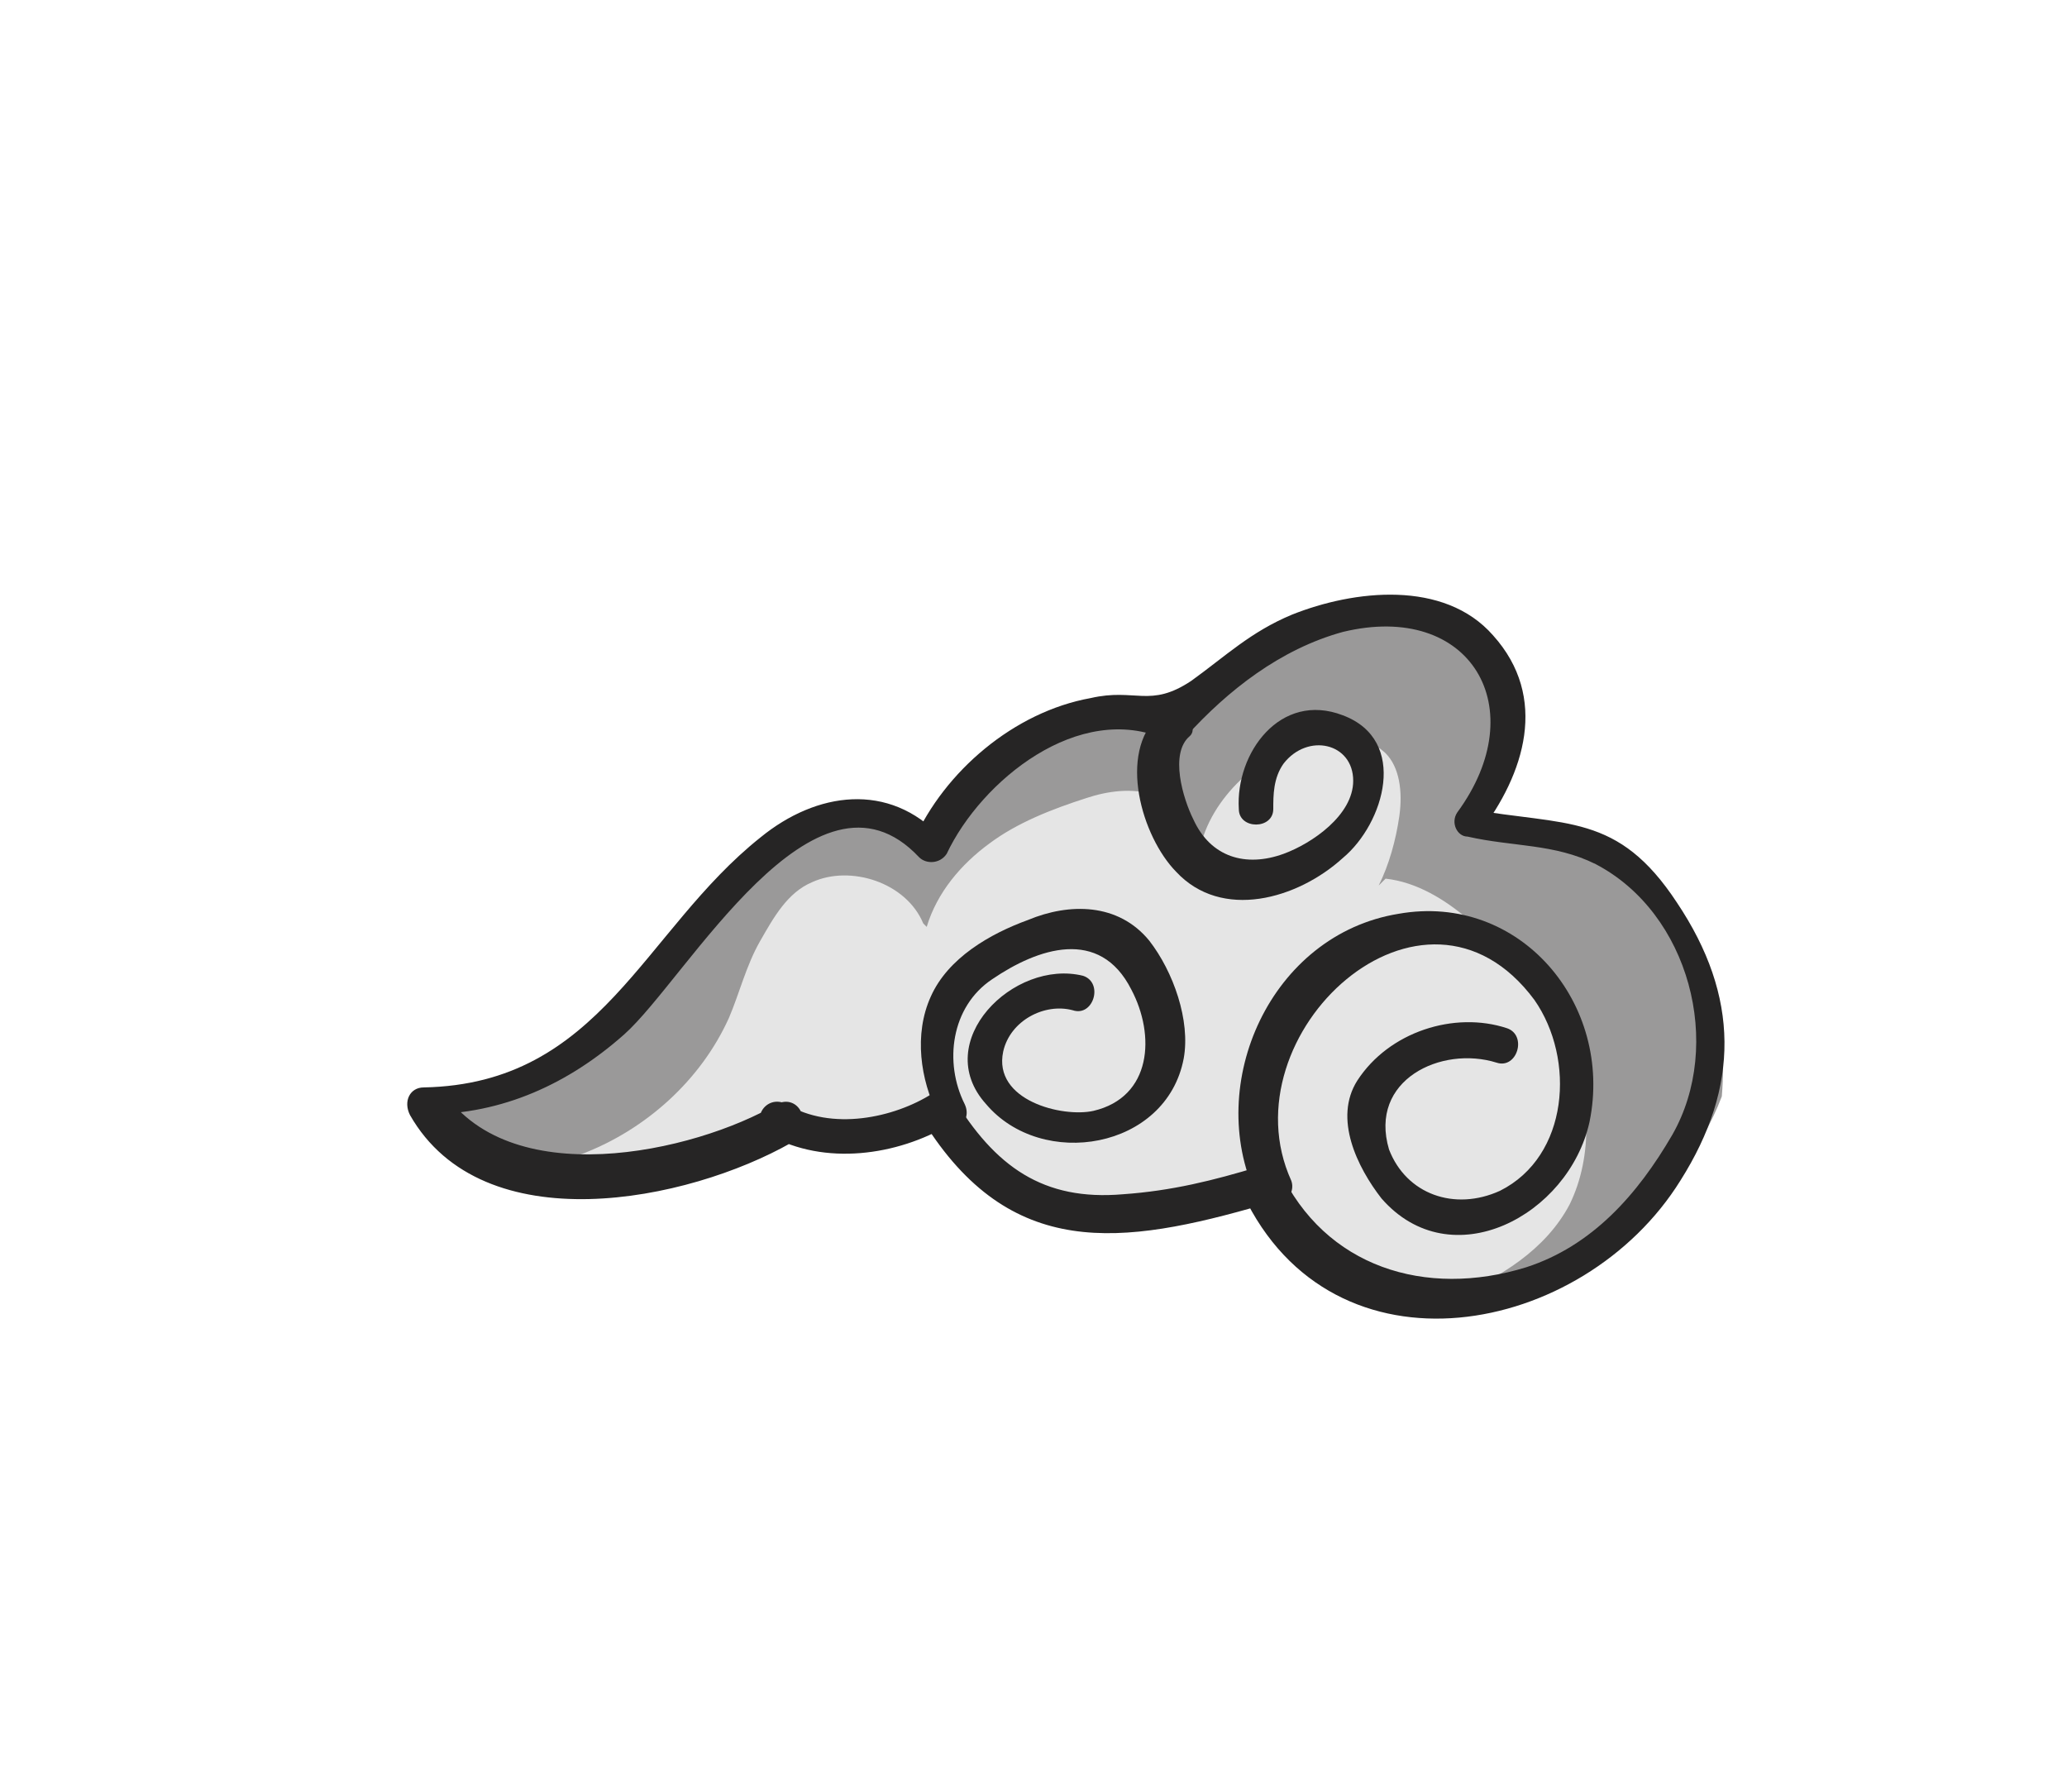 <svg version="1.0" xmlns="http://www.w3.org/2000/svg" width="300" height="260" style="enable-background:new 0 0 300 260" xml:space="preserve"><style>.st0{display:none}.st1{display:inline}.st2{fill:#e5e5e5}.st3{fill:#9a9999}.st4{fill:#262525}.st5{fill:#e9e8e8}.st6{fill:#8e8e8e}.st7{fill:#313131}</style><g id="cloud3"><path id="XMLID_2_" class="st2" d="M114.3 162.3c-11.1 6.6-24.7 9.1-36.8 6.6-5.5-1-11.1-3.5-14.1-8.1l-1-1.5c8.6.5 16.6-3 23.7-8.1 6.6-5 12.1-12.1 17.6-18.6 2.5-3.5 5.5-7.1 9.1-9.6 3.5-3 7.6-5 11.6-5 4.5-.5 9.1 1.5 11.6 5 2.5-6.6 7.1-10.6 13.1-14.6 3.5-2 7.1-4 10.6-5 4-1 8.1-.5 11.6 1.5 1-2 3.5-3 5-5 6.6-7.1 16.1-11.6 25.7-11.6 5.5 0 11.1 1 14.6 5 1.5 2 2 4 3 6.6.5 1.5 1 3.5 1 5.5 0 5-3 10.1-6.6 14.1l3 .5c3.5.5 7.1.5 10.6 1 2 0 4.5.5 6.6 1.5 1.5 1 3 2.5 4 4 4 4.5 7.6 9.6 9.6 15.1s3 12.1 1 17.6c-1 3.5-3.5 7.1-5.5 10.6-2 3-3.5 5.5-6 8.1-4.5 5-11.6 8.6-18.1 10.1-7.1 1.5-14.1.5-20.7-1.5-1.5-.5-3-1-4.5-2-1.5-.5-2.5-1.5-3.5-2.5-3-3-5-6.6-6.6-10.1v.5c-6.6 2-13.1 3.5-19.7 4.5-2.5.5-5.5.5-8.1.5-4-.5-8.1-2.5-11.6-5.5-3-3-5.5-6.6-7.6-10.1h.5c-2 1.5-4 3-6.6 3.5-1.5.5-3.5.5-5 .5-3.9-1.5-8-.5-11.5-3.5"/><path id="XMLID_28_" class="st3" d="M247.9 141.1c-2-5.5-5.5-10.6-9.6-15.1-1-1.5-2.5-3-4-4-2-1-4.5-1.5-6.6-1.5-3.5-.5-7.1-.5-10.6-1l-3-.5c3-4 6.6-8.6 6.6-14.1 0-2-.5-3.5-1-5.5-1-2-1.5-4.5-3-6.6-3-4-9.1-5.5-14.1-5-9.6.5-19.2 4.5-26.2 11.6-1.5 2-4 2.5-5 5-3.5-2-7.6-2.5-11.6-1.5s-7.6 2.5-10.6 5c-6 3.5-10.6 8.1-13.1 14.6-2.5-3.5-7.1-5.5-11.6-5s-8.6 2.5-11.6 5c-3.5 3-6 6.6-9.1 9.6-5 6.6-10.6 13.1-17.6 18.6-6.6 5-15.1 8.6-23.7 8.1l1 1.5c3 4.5 8.6 7.1 14.1 8.1.5 0 1 0 1.5.5 2-.5 4-1 5.5-1.5 9.1-3.5 17.1-10.6 21.2-19.7 1.5-3.5 2.5-7.6 4.5-11.1s4-7.1 7.6-8.6c5.5-2.5 13.6 0 16.1 6l.5.5c1.5-5 5-9.1 9.1-12.1 4-3 9.1-5 14.1-6.6 3-1 6.6-1.5 9.6-.5s5.5 4.5 4.5 7.6l2 3.5c0-8.1 6.6-15.1 13.6-18.1 2-1 4.5-1.5 7.1-1.5s5 1 6.6 2.5c2 2 2.5 5.5 2 9.1-.5 3.5-1.5 7.1-3 10.1l1-1c4.5.5 8.6 3 12.1 6 6 5 11.6 11.1 14.6 18.1 3 7.1 3.5 16.1 0 23.2-3.5 6.6-10.1 10.6-17.1 13.6 3 0 6 0 9.6-.5 7.1-1.5 13.6-4.5 18.1-10.1 2-2.5 4-5 6-8.1 2-3.5 4-6.6 5.5-10.6.5-5.9 0-12.5-2-18z"/><g id="XMLID_36_"><g id="XMLID_76_"><path id="XMLID_80_" class="st4" d="M112.8 160.2c-12.1 7.1-39.3 13.1-48.9-2.5-.5 1.5-1.5 2.5-2 4 11.1 0 20.7-4.5 28.7-11.6 9.1-8.1 27.7-41.8 42.8-25.7 1 1 3 1 4-.5 5-10.6 19.2-22.2 31.8-16.6 1 .5 2 .5 3-.5 6-6.6 13.6-12.6 22.7-15.1 18.6-4.5 27.7 11.1 16.6 26.2-1 1.5 0 3.5 1.5 3.5 6.6 1.5 12.6 1 18.6 4 13.6 7.1 18.6 26.2 11.1 39.3-5 8.6-11.6 16.1-21.2 19.2-14.6 4.5-29.2 0-35.8-14.1-1.5-3-5.5-.5-4.5 2.5v.5c.5-1 1-2.5 1.5-3.5-6.6 2-12.6 3.5-19.7 4-11.6 1-18.6-4-24.7-14.1-.5 1.5-1.5 2.5-2 4h.5l-1.5-4.5c-5.5 3.5-14.6 5.5-21.2 1.5-3-1.5-5.5 2.5-2.5 4.5 8.1 4.5 18.6 3 26.2-1.5 2-1.5 1-4.5-1.5-4.5h-.3c-2 0-3 2.5-2 4 12.6 20.2 28.7 18.1 49.4 12.1 1.5-.5 2-2 1.5-3.5v-.5c-1.5 1-3 1.5-4.5 2.5 13.1 27.7 49.4 20.7 63.5-2 8.6-13.6 8.6-26.7-.5-40.3-8.6-13.1-16.1-11.1-30.2-13.6.5 1 1 2.5 1.5 3.5 6.6-8.6 10.1-19.7 2-28.7-7.1-8.1-20.2-6.6-29.2-3-6 2.5-9.6 6-14.6 9.6-6 4-8.1 1-14.6 2.5-11.1 2-21.2 10.6-25.7 20.7 1.5 0 2.5-.5 4-.5-7.6-8.1-18.1-6.6-26.2 0-17.1 13.6-23.2 35.8-48.9 36.3-2 0-3 2-2 4 10.6 18.6 40.3 12.6 55.4 4 3.4-3 .9-7.1-2.1-5.6z"/></g></g><g id="XMLID_37_"><g id="XMLID_70_"><path id="XMLID_74_" class="st4" d="M187.4 171.3c-9.6-21.2 19.2-47.9 35.3-26.2 6 8.6 5 22.7-5 27.7-6.6 3-13.6.5-16.1-6-3-10.1 7.6-15.1 15.6-12.6 3 1 4.5-4 1.5-5-7.6-2.5-17.1.5-21.7 7.6-3.5 5.5 0 12.6 3.5 17.1 10.1 11.6 27.2 2.5 30.2-11.1 3.5-17.1-10.1-33.3-27.7-30.2-18.6 3-28.2 24.7-20.7 40.8 2.1 3.5 6.1.5 5.1-2.1z"/></g></g><g id="XMLID_30_"><g id="XMLID_58_"><path id="XMLID_62_" class="st4" d="M140 160.2c-3-6-2-14.1 4-18.1 6.6-4.5 15.6-7.6 20.2 1.5 3.5 6.6 3 15.6-5.5 17.6-4.5 1-14.6-1.5-13.1-8.6 1-4.5 6-7.1 10.1-6 3 1 4.5-4 1.5-5-10.1-2.5-22.2 9.6-14.1 18.6 8.1 9.6 26.2 6.6 28.7-6.6 1-5.5-1.5-12.6-5-17.1-4.5-5.5-11.6-5.5-17.6-3-5.5 2-11.6 5.5-14.1 11.1-2.5 5.5-1.5 12.1 1 17.1.9 4.1 5.4 1.6 3.9-1.5z"/></g></g><g id="XMLID_3_"><g id="XMLID_52_"><path id="XMLID_56_" class="st4" d="M168.2 103.8c-6 5.5-2.5 17.6 2.5 22.7 6.6 7.1 17.6 4 24.2-2 6-5 9.6-17.1 0-20.7-9.1-3.5-15.6 5.5-15.1 13.6 0 3 5 3 5 0 0-2 0-4.5 1.5-6.6 3.5-4.5 10.1-3 10.1 2.5 0 5-6 9.1-10.1 10.6-5.5 2-10.6.5-13.1-5-1.5-3-3.5-9.6-.5-12.1 1.6-1.5-1.9-5.5-4.5-3z"/></g></g></g></svg>